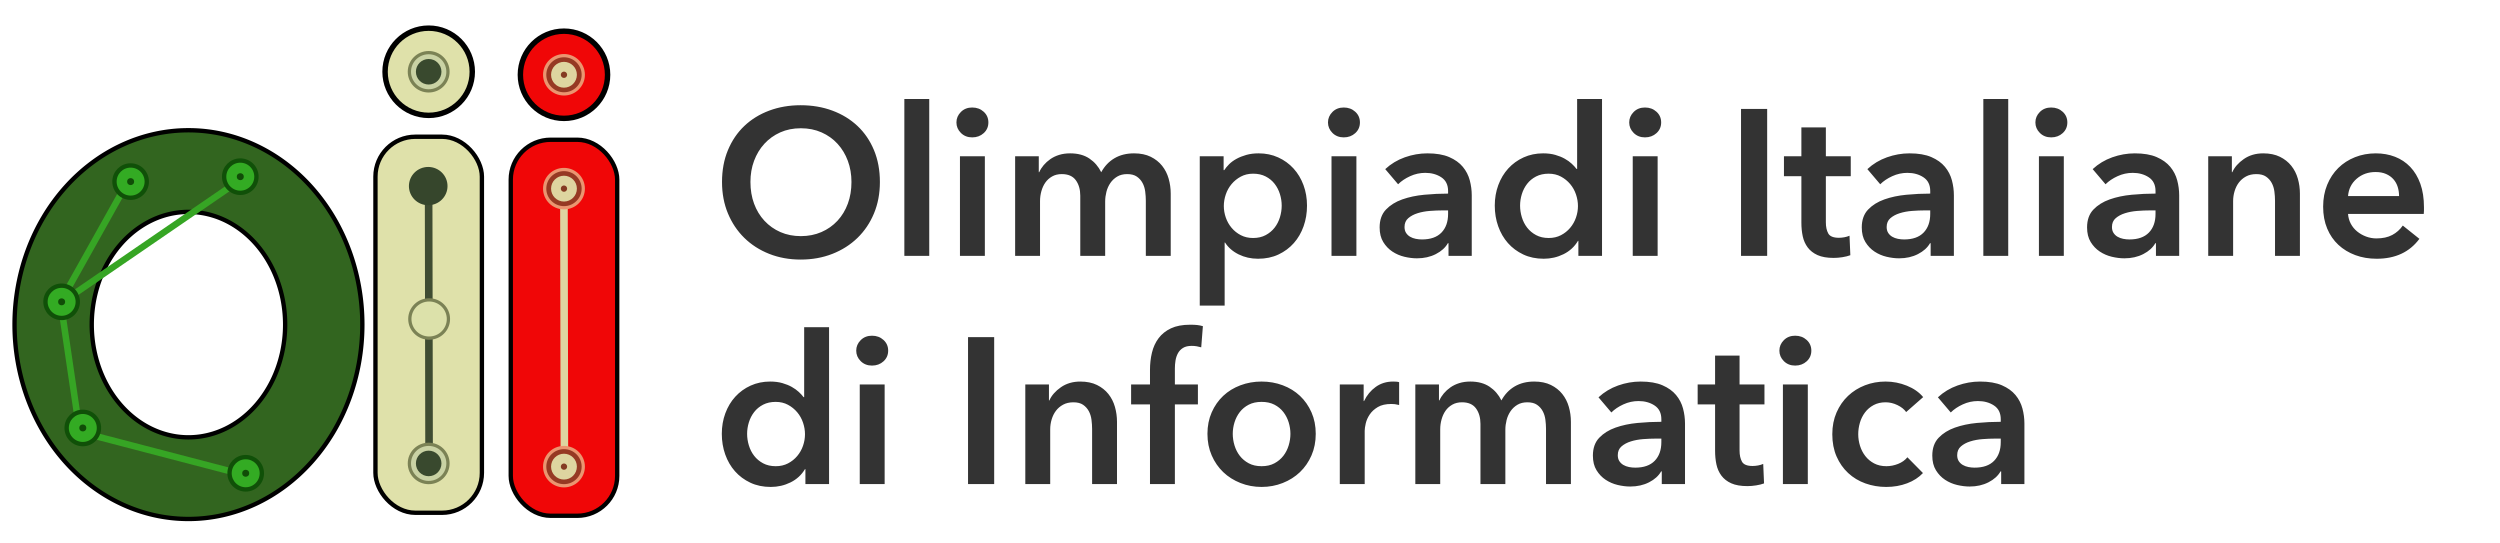 <svg xmlns="http://www.w3.org/2000/svg" xmlns:bx="https://boxy-svg.com" id="Layer_1" width="2300" height="500" version="1.1" viewBox="0 0 2300 500"><path bx:shape="ring 804.964 338.624 88.963 103.701 159.99 178.814 1@23975c2f" d="M644.974 338.624a159.99 178.814 0 1 0 319.98 0 159.99 178.814 0 1 0-319.98 0Zm71.027 0a88.963 103.701 0 0 1 177.926 0 88.963 103.701 0 0 1-177.926 0Z" style="stroke:#000;fill:#32651f;stroke-width:4px" transform="translate(-631.59 -39.976)"/><path d="m690.389 316.812 162.098-111.179M704.25 432.388l-16.141-109.37m171.223 154.641L707.864 438.13m-19.38-122.5 59.902-107.117" style="fill:#d8d8d8;stroke-width:6px;stroke:#36a524" transform="translate(-631.59 -39.976)"/><g transform="translate(-12.987 -61.043)"><circle cx="239.03" cy="496.451" r="14.862" style="fill:#33ab23;stroke:#105008;stroke-width:4px"/><circle cx="239.03" cy="496.451" r="3.207" style="stroke:#000;fill:#104d07;stroke-width:0"/></g><g transform="translate(-17.963 -333.901)"><circle cx="239.03" cy="496.451" r="14.862" style="fill:#33ab23;stroke:#105008;stroke-width:4px"/><circle cx="239.03" cy="496.451" r="3.207" style="stroke:#000;fill:#104d07;stroke-width:0"/></g><g transform="translate(-118.858 -329.373)"><circle cx="239.03" cy="496.451" r="14.862" style="fill:#33ab23;stroke:#105008;stroke-width:4px"/><circle cx="239.03" cy="496.451" r="3.207" style="stroke:#000;fill:#104d07;stroke-width:0"/></g><g transform="translate(-182.335 -218.768)"><circle cx="239.03" cy="496.451" r="14.862" style="fill:#33ab23;stroke:#105008;stroke-width:4px"/><circle cx="239.03" cy="496.451" r="3.207" style="stroke:#000;fill:#104d07;stroke-width:0"/></g><g transform="translate(-162.852 -102.733)"><circle cx="239.03" cy="496.451" r="14.862" style="fill:#33ab23;stroke:#105008;stroke-width:4px"/><circle cx="239.03" cy="496.451" r="3.207" style="stroke:#000;fill:#104d07;stroke-width:0"/></g><g transform="translate(-631.59 -22.034)"><rect width="97.934" height="345.951" x="977.003" y="147.833" rx="36.693" ry="36.693" style="stroke:#000;fill:#dfe1aa;stroke-width:4px"/><path d="m1026.357 448.517-.437-253.205" style="fill:#d8d8d8;stroke:#3f4c32;stroke-width:7px"/><ellipse cx="1025.548" cy="193.227" rx="17.756" ry="17.598" style="stroke:#000;fill:#36462c;stroke-width:0"/><ellipse cx="1026.393" cy="315.51" rx="17.756" ry="17.598" style="stroke:#7b8255;stroke-width:3px;fill:#dce1aa"/><g transform="translate(594.815 -24.527)"><ellipse cx="431.156" cy="472.917" rx="17.756" ry="17.598" style="stroke:#7b8255;stroke-width:3px;fill:#c9d2a4"/><circle cx="431.156" cy="472.917" r="11.747" style="stroke:#000;stroke-width:0;fill:#39492e"/></g><circle cx="1025.97" cy="88.053" r="40.119" style="stroke:#000;stroke-width:5px;fill:#dfe1aa"/><g transform="translate(594.814 -384.864)"><ellipse cx="431.156" cy="472.917" rx="17.756" ry="17.598" style="stroke:#7b8255;stroke-width:3px;fill:#c9d2a4"/><circle cx="431.156" cy="472.917" r="11.747" style="stroke:#000;stroke-width:0;fill:#39492e"/></g></g><g transform="translate(-631.59 -16.492)"><rect width="97.934" height="345.951" x="1101.481" y="145.062" rx="36.693" ry="36.693" style="stroke:#000;stroke-width:4px;fill:#f00607"/><path d="m1150.835 445.746-.437-253.205" style="fill:#d8d8d8;stroke-width:7px;stroke:#ded5a0"/><circle cx="1150.448" cy="85.282" r="40.119" style="stroke:#000;stroke-width:5px;fill:#f00607"/><g transform="translate(606.89 58.502)"><ellipse cx="543.558" cy="131.533" rx="17.756" ry="17.598" style="stroke-width:3px;stroke:#ea9570;fill:#963923"/><circle cx="543.558" cy="131.533" r="7.383" style="fill:#843a22;stroke:#ded5a0;stroke-width:9px"/></g><g transform="translate(606.89 314.27)"><ellipse cx="543.558" cy="131.533" rx="17.756" ry="17.598" style="stroke-width:3px;stroke:#ea9570;fill:#963923"/><circle cx="543.558" cy="131.533" r="7.383" style="fill:#843a22;stroke:#ded5a0;stroke-width:9px"/></g><g transform="translate(606.89 -46.251)"><ellipse cx="543.558" cy="131.533" rx="17.756" ry="17.598" style="stroke-width:3px;stroke:#ea9570;fill:#963923"/><circle cx="543.558" cy="131.533" r="7.383" style="fill:#843a22;stroke:#ded5a0;stroke-width:9px"/></g></g><path d="M708.329 36.559q0-5.1 1.71-9.21t4.74-6.99 7.2-4.44 9.09-1.56q4.98 0 9.18 1.56t7.26 4.44 4.77 6.99 1.71 9.21q0 4.98-1.71 9.09t-4.77 7.08-7.26 4.62-9.18 1.65q-4.92 0-9.09-1.65t-7.2-4.62-4.74-7.08-1.71-9.09m8.22 0q0 3.42 1.05 6.27t3 4.95 4.62 3.27 5.91 1.17 5.94-1.17 4.65-3.27 3-4.95 1.05-6.27q0-3.3-1.05-6.12t-2.97-4.92-4.62-3.3-6-1.2-5.97 1.2-4.59 3.3-2.97 4.92-1.05 6.12m44.515-24h7.2v45.36h-7.2Zm16.083 16.56h7.2v28.8h-7.2Zm-1.02-9.78q0-1.74 1.29-3.03t3.27-1.29 3.33 1.23 1.35 3.09-1.35 3.09-3.33 1.23-3.27-1.29-1.29-3.03m51.358 8.94q2.82 0 4.83.99t3.3 2.61 1.89 3.72.6 4.32v18h-7.2v-15.96q0-1.26-.18-2.64t-.78-2.49-1.65-1.83-2.79-.72q-1.68 0-2.88.72t-1.98 1.86-1.14 2.55-.36 2.79v15.72h-7.2v-17.4q0-2.7-1.29-4.47t-4.05-1.77q-1.62 0-2.82.69t-1.95 1.77-1.14 2.49-.39 2.85v15.84h-7.2v-28.8h6.84v4.62h.12q.48-1.08 1.29-2.04t1.92-1.74 2.55-1.23 3.18-.45q3.36 0 5.58 1.5t3.42 3.96q1.44-2.64 3.84-4.05t5.64-1.41m25.918.84v4.02h.18q.54-.84 1.41-1.71t2.13-1.56 2.85-1.14 3.57-.45q3.06 0 5.64 1.17t4.44 3.21 2.88 4.8 1.02 5.94-.99 5.97-2.82 4.86-4.44 3.3-5.91 1.23q-3.06 0-5.61-1.26t-3.93-3.42h-.12v18.24h-7.2v-43.2Zm16.8 14.28q0-1.68-.51-3.33t-1.53-2.97-2.58-2.13-3.66-.81q-1.98 0-3.54.84t-2.67 2.16-1.68 3-.57 3.36.57 3.33 1.68 2.97 2.67 2.13 3.54.81q2.1 0 3.66-.84t2.58-2.16 1.53-3 .51-3.36m14.405-14.28h7.2v28.8h-7.2Zm-1.02-9.78q0-1.74 1.29-3.03t3.27-1.29 3.33 1.23 1.35 3.09-1.35 3.09-3.33 1.23-3.27-1.29-1.29-3.03m34.857 34.92h-.18q-1.08 1.92-3.48 3.15t-5.46 1.23q-1.74 0-3.63-.45t-3.48-1.5-2.64-2.76-1.05-4.23q0-3.24 1.83-5.16t4.71-2.94 6.39-1.35 6.87-.33v-.72q0-2.7-1.95-3.99t-4.65-1.29q-2.28 0-4.38.96t-3.48 2.34l-3.72-4.38q2.46-2.28 5.67-3.42t6.51-1.14q3.84 0 6.33 1.08t3.93 2.82 2.01 3.9.57 4.32v17.52h-6.72Zm-.12-9.48h-1.62q-1.74 0-3.66.15t-3.54.66-2.7 1.44-1.08 2.55q0 1.02.45 1.71t1.17 1.11 1.62.6 1.8.18q3.72 0 5.64-1.98t1.92-5.4Zm44.52 13.14h-6.84v-4.32h-.12q-1.5 2.52-4.17 3.84t-5.73 1.32q-3.3 0-5.91-1.23t-4.44-3.3-2.82-4.86-.99-5.97 1.02-5.94 2.88-4.8 4.44-3.21 5.64-1.17q1.98 0 3.54.45t2.73 1.11 2.01 1.44 1.38 1.5h.18v-20.22h7.2Zm-23.7-14.52q0 1.68.51 3.36t1.53 3 2.58 2.16 3.66.84q1.98 0 3.54-.81t2.67-2.13 1.68-2.97.57-3.33-.57-3.36-1.68-3-2.67-2.16-3.54-.84q-2.1 0-3.66.81t-2.58 2.13-1.53 2.97-.51 3.33m32.583-14.28h7.2v28.8h-7.2Zm-1.02-9.78q0-1.74 1.29-3.03t3.27-1.29 3.33 1.23 1.35 3.09-1.35 3.09-3.33 1.23-3.27-1.29-1.29-3.03m32.338-3.9h7.56v42.48h-7.56Zm12.416 19.44v-5.76h5.04v-8.34h7.08v8.34h7.2v5.76h-7.2v13.38q0 1.92.69 3.18t3.09 1.26q.72 0 1.56-.15t1.5-.45l.24 5.64q-.96.36-2.28.57t-2.52.21q-2.88 0-4.68-.81t-2.85-2.22-1.44-3.24-.39-3.93v-13.44Zm42.425 19.38h-.18q-1.08 1.92-3.48 3.15t-5.46 1.23q-1.74 0-3.63-.45t-3.48-1.5-2.64-2.76-1.05-4.23q0-3.24 1.83-5.16t4.71-2.94 6.39-1.35 6.87-.33v-.72q0-2.7-1.95-3.99t-4.65-1.29q-2.28 0-4.38.96t-3.48 2.34l-3.72-4.38q2.46-2.28 5.67-3.42t6.51-1.14q3.84 0 6.33 1.08t3.93 2.82 2.01 3.9.57 4.32v17.52h-6.72Zm-.12-9.48h-1.62q-1.74 0-3.66.15t-3.54.66-2.7 1.44-1.08 2.55q0 1.02.45 1.71t1.17 1.11 1.62.6 1.8.18q3.72 0 5.64-1.98t1.92-5.4Zm15.359-32.22h7.2v45.36h-7.2Zm16.078 16.56h7.2v28.8h-7.2Zm-1.02-9.78q0-1.74 1.29-3.03t3.27-1.29 3.33 1.23 1.35 3.09-1.35 3.09-3.33 1.23-3.27-1.29-1.29-3.03m34.864 34.92h-.18q-1.08 1.92-3.48 3.15t-5.46 1.23q-1.74 0-3.63-.45t-3.48-1.5-2.64-2.76-1.05-4.23q0-3.24 1.83-5.16t4.71-2.94 6.39-1.35 6.87-.33v-.72q0-2.7-1.95-3.99t-4.65-1.29q-2.28 0-4.38.96t-3.48 2.34l-3.72-4.38q2.46-2.28 5.67-3.42t6.51-1.14q3.84 0 6.33 1.08t3.93 2.82 2.01 3.9.57 4.32v17.52h-6.72Zm-.12-9.48h-1.62q-1.74 0-3.66.15t-3.54.66-2.7 1.44-1.08 2.55q0 1.02.45 1.71t1.17 1.11 1.62.6 1.8.18q3.72 0 5.64-1.98t1.92-5.4Zm15.239-15.66h6.84v4.62h.12q.96-2.16 3.33-3.81t5.61-1.65q2.82 0 4.83.99t3.3 2.61 1.89 3.72.6 4.32v18h-7.2v-15.96q0-1.26-.18-2.64t-.78-2.49-1.65-1.83-2.79-.72-3 .69-2.07 1.77-1.23 2.49-.42 2.85v15.84h-7.2Zm55.196 11.52q0-1.38-.39-2.64t-1.23-2.22-2.13-1.53-3.03-.57q-3.24 0-5.49 1.95t-2.49 5.01Zm7.2 3.24v.96q0 .48-.06.96h-21.9q.12 1.56.81 2.85t1.83 2.22 2.58 1.47 3 .54q2.7 0 4.56-.99t3.06-2.73l4.8 3.84q-4.26 5.76-12.36 5.76-3.36 0-6.18-1.05t-4.89-2.97-3.24-4.71-1.17-6.33q0-3.48 1.17-6.33t3.21-4.86 4.83-3.12 6.03-1.11q3 0 5.55.99t4.41 2.94 2.91 4.86 1.05 6.81m-461.274 80.04h-6.84v-4.32h-.12q-1.5 2.52-4.17 3.84t-5.73 1.32q-3.3 0-5.91-1.23t-4.44-3.3-2.82-4.86-.99-5.97 1.02-5.94 2.88-4.8 4.44-3.21 5.64-1.17q1.98 0 3.54.45t2.73 1.11 2.01 1.44 1.38 1.5h.18v-20.22h7.2Zm-23.7-14.52q0 1.68.51 3.36t1.53 3 2.58 2.16 3.66.84q1.98 0 3.54-.81t2.67-2.13 1.68-2.97.57-3.33-.57-3.36-1.68-3-2.67-2.16-3.54-.84q-2.1 0-3.66.81t-2.58 2.13-1.53 2.97-.51 3.33m32.576-14.28h7.2v28.8h-7.2Zm-1.02-9.78q0-1.74 1.29-3.03t3.27-1.29 3.33 1.23 1.35 3.09-1.35 3.09-3.33 1.23-3.27-1.29-1.29-3.03m32.338-3.9h7.56v42.48h-7.56Zm16.563 13.68h6.84v4.62h.12q.96-2.16 3.33-3.81t5.61-1.65q2.82 0 4.83.99t3.3 2.61 1.89 3.72.6 4.32v18h-7.2v-15.96q0-1.26-.18-2.64t-.78-2.49-1.65-1.83-2.79-.72-3 .69-2.07 1.77-1.23 2.49-.42 2.85v15.84h-7.2Zm36.061 5.76h-5.46v-5.76h5.46v-4.26q0-2.58.57-4.95t1.92-4.17 3.57-2.85 5.58-1.05q1.2 0 2.01.09t1.65.33l-.48 6.12q-.6-.18-1.29-.3t-1.47-.12q-1.56 0-2.52.6t-1.47 1.56-.69 2.1-.18 2.22v4.68h6.66v5.76h-6.66v23.04h-7.2Zm16.618 8.52q0-3.42 1.23-6.21t3.33-4.77 4.98-3.06 6.12-1.08 6.12 1.08 4.98 3.06 3.33 4.77 1.23 6.21-1.23 6.24-3.33 4.83-4.98 3.15-6.12 1.14-6.12-1.14-4.98-3.15-3.33-4.83-1.23-6.24m7.32 0q0 1.68.51 3.36t1.53 3 2.58 2.16 3.72.84 3.72-.84 2.58-2.16 1.53-3 .51-3.36-.51-3.33-1.53-2.97-2.58-2.13-3.72-.81-3.72.81-2.58 2.13-1.53 2.97-.51 3.33m30.958-14.28h6.9v4.8h.12q1.2-2.52 3.36-4.08t5.04-1.56q.42 0 .9.03t.84.15v6.6q-.72-.18-1.23-.24t-.99-.06q-2.46 0-3.96.9t-2.34 2.16-1.14 2.58-.3 2.1v15.42h-7.2Zm56.223-.84q2.82 0 4.83.99t3.3 2.61 1.89 3.72.6 4.32v18h-7.2v-15.96q0-1.26-.18-2.64t-.78-2.49-1.65-1.83-2.79-.72q-1.68 0-2.88.72t-1.98 1.86-1.14 2.55-.36 2.79v15.72h-7.2v-17.4q0-2.7-1.29-4.47t-4.05-1.77q-1.62 0-2.82.69t-1.95 1.77-1.14 2.49-.39 2.85v15.84h-7.2v-28.8h6.84v4.62h.12q.48-1.08 1.29-2.04t1.92-1.74 2.55-1.23 3.18-.45q3.36 0 5.58 1.5t3.42 3.96q1.44-2.64 3.84-4.05t5.64-1.41m36.898 25.98h-.18q-1.08 1.92-3.48 3.15t-5.46 1.23q-1.74 0-3.63-.45t-3.48-1.5-2.64-2.76-1.05-4.23q0-3.24 1.83-5.16t4.71-2.94 6.39-1.35 6.87-.33v-.72q0-2.7-1.95-3.99t-4.65-1.29q-2.28 0-4.38.96t-3.48 2.34l-3.72-4.38q2.46-2.28 5.67-3.42t6.51-1.14q3.84 0 6.33 1.08t3.93 2.82 2.01 3.9.57 4.32v17.52h-6.72Zm-.12-9.48h-1.62q-1.74 0-3.66.15t-3.54.66-2.7 1.44-1.08 2.55q0 1.02.45 1.71t1.17 1.11 1.62.6 1.8.18q3.72 0 5.64-1.98t1.92-5.4Zm10.5-9.9v-5.76h5.04v-8.34h7.08v8.34h7.2v5.76h-7.2v13.38q0 1.92.69 3.18t3.09 1.26q.72 0 1.56-.15t1.5-.45l.24 5.64q-.96.36-2.28.57t-2.52.21q-2.88 0-4.68-.81t-2.85-2.22-1.44-3.24-.39-3.93v-13.44Zm24.658-5.76h7.2v28.8h-7.2Zm-1.02-9.78q0-1.74 1.29-3.03t3.27-1.29 3.33 1.23 1.35 3.09-1.35 3.09-3.33 1.23-3.27-1.29-1.29-3.03m36.664 17.76q-.84-1.2-2.52-2.01t-3.42-.81q-1.98 0-3.48.81t-2.49 2.13-1.47 2.97-.48 3.33.51 3.33 1.53 2.97 2.55 2.13 3.57.81q1.68 0 3.36-.66t2.7-1.92l4.5 4.56q-1.8 1.92-4.59 2.97t-6.03 1.05q-3.18 0-6.03-1.02t-4.98-3-3.36-4.8-1.23-6.42q0-3.48 1.23-6.3t3.33-4.8 4.89-3.06 5.97-1.08 6.15 1.2 4.71 3.3Zm27.479 17.16h-.18q-1.08 1.92-3.48 3.15t-5.46 1.23q-1.74 0-3.63-.45t-3.48-1.5-2.64-2.76-1.05-4.23q0-3.24 1.83-5.16t4.71-2.94 6.39-1.35 6.87-.33v-.72q0-2.7-1.95-3.99t-4.65-1.29q-2.28 0-4.38.96t-3.48 2.34l-3.72-4.38q2.46-2.28 5.67-3.42t6.51-1.14q3.84 0 6.33 1.08t3.93 2.82 2.01 3.9.57 4.32v17.52h-6.72Zm-.12-9.48h-1.62q-1.74 0-3.66.15t-3.54.66-2.7 1.44-1.08 2.55q0 1.02.45 1.71t1.17 1.11 1.62.6 1.8.18q3.72 0 5.64-1.98t1.92-5.4Z" style="fill:#333" transform="translate(-1588.94 51.133)scale(3.181)"/></svg>